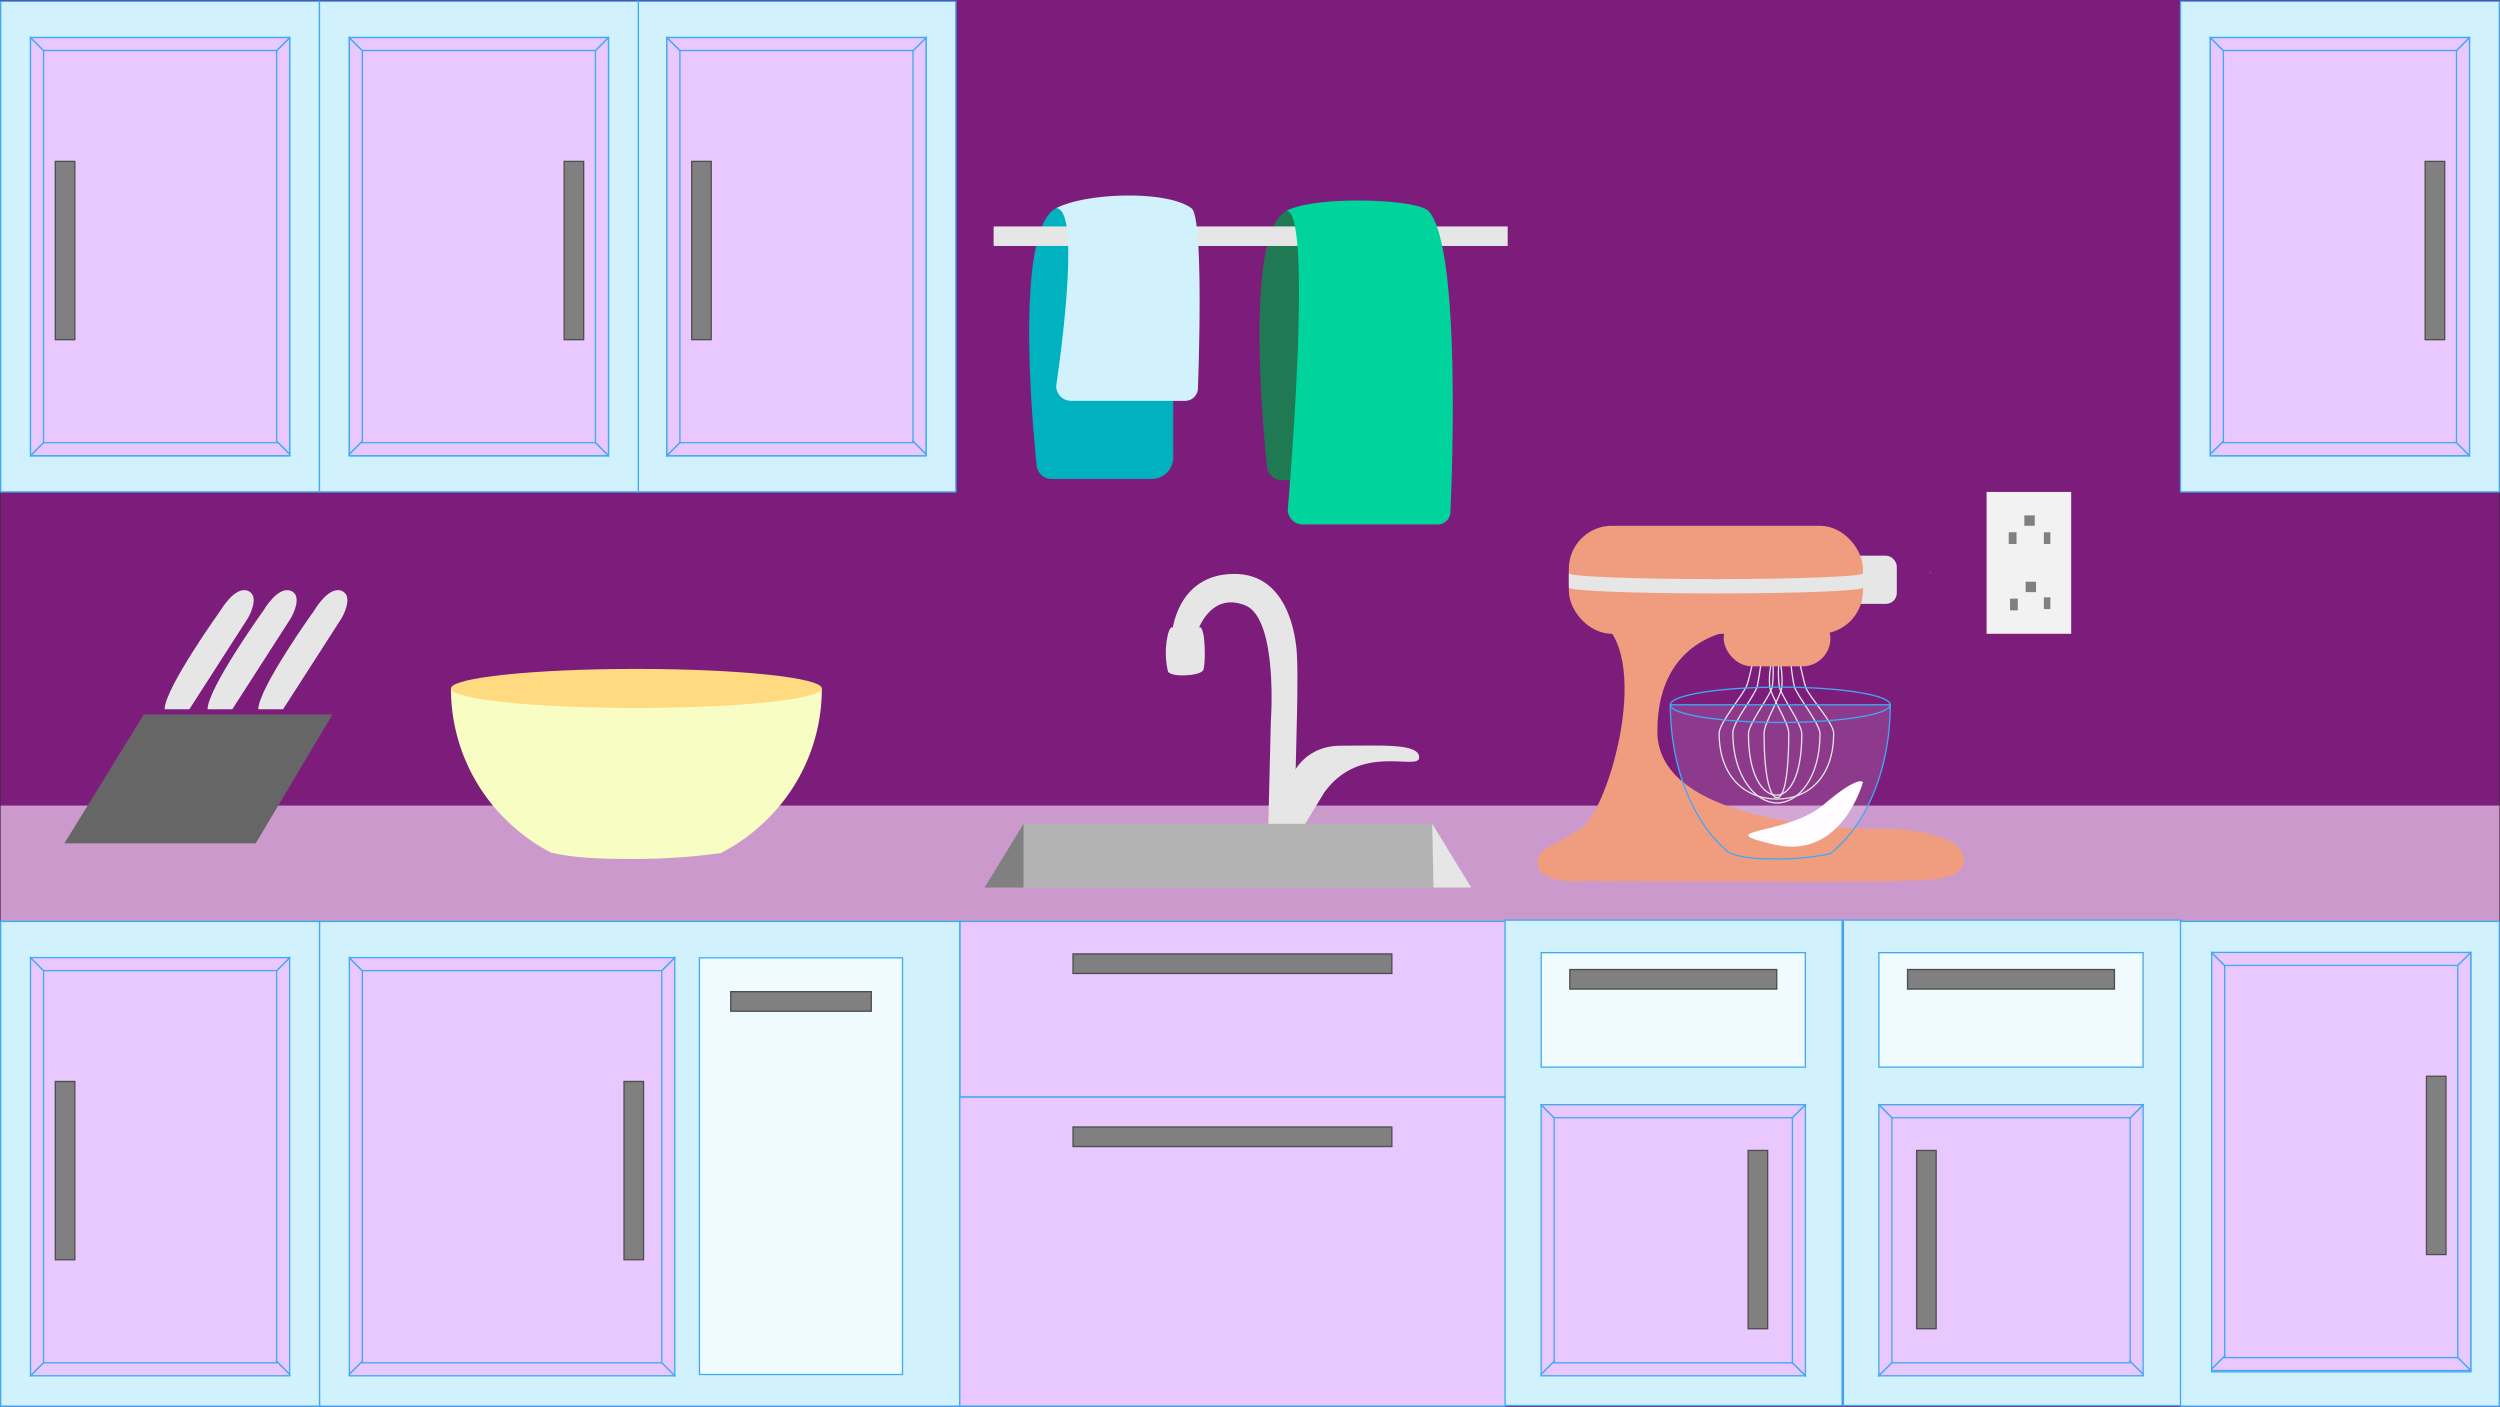 <svg xmlns="http://www.w3.org/2000/svg" viewBox="0 0 1921 1081"><rect x="0" y="0" width="1921" height="1081" fill="#333333" stroke="none"/><defs><style>.cls-1{isolation:isolate;}.cls-2{fill:#7c1d7c;}.cls-3{fill:#c9c;}.cls-4{fill:#1f7a53;}.cls-5{fill:#00b1c0;}.cls-19,.cls-6{fill:#d1f1fd;}.cls-24,.cls-6,.cls-7,.cls-8{stroke:#3fa9f5;}.cls-10,.cls-23,.cls-24,.cls-6,.cls-7,.cls-8{stroke-miterlimit:10;}.cls-11,.cls-7{fill:#e9c7ff;}.cls-8{fill:#f0fbff;}.cls-9{mix-blend-mode:multiply;}.cls-10,.cls-16{fill:gray;}.cls-10{stroke:#4d4d4d;}.cls-12{fill:#666;}.cls-13{fill:#e6e6e6;}.cls-14{fill:#f7fdc3;}.cls-15{fill:#b3b3b3;}.cls-17{fill:#f2f2f2;}.cls-18{fill:#00d49c;}.cls-20{fill:#ffda81;}.cls-21{fill:#fff;opacity:0.13;}.cls-22{fill:#f09d7f;}.cls-23,.cls-24{fill:none;}.cls-23{stroke:#e6e6e6;}.cls-25{fill:#fffdff;}</style></defs><title>bg1</title><g class="cls-1"><g id="Layer_2" data-name="Layer 2"><g id="Layer_5" data-name="Layer 5"><rect class="cls-2" x="0.5" width="1920" height="1081"/><rect class="cls-3" x="0.5" y="619" width="1920" height="89"/></g><g id="Layer_2-2" data-name="Layer 2"><path class="cls-4" d="M1062.06,369H984.92a11.42,11.42,0,0,1-11.42-11.42S953.5,180,988.5,162c15.56-8,90-6,90-6V352.56A16.44,16.44,0,0,1,1062.06,369Z"/><path class="cls-5" d="M885.06,368H807.92a11.42,11.42,0,0,1-11.42-11.42S776.5,178,811.5,160c15.56-8,90-6,90-6V351.56A16.44,16.44,0,0,1,885.06,368Z"/><rect class="cls-6" x="1156" y="707" width="259.5" height="373"/><rect class="cls-6" x="1416.5" y="707" width="259.5" height="373"/><rect class="cls-7" x="737.5" y="708" width="419" height="135"/><rect class="cls-6" x="245.5" y="708" width="492" height="372.5" transform="translate(983 1788.5) rotate(-180)"/><rect class="cls-8" x="1443.75" y="732" width="203" height="88"/><rect class="cls-6" x="0.5" y="1" width="245" height="377"/><rect class="cls-7" x="-37.67" y="89.95" width="321.34" height="199.1" transform="translate(-66.5 312.5) rotate(-90)"/><g class="cls-9"><polygon class="cls-7" points="212.55 38.95 212.55 339.05 222.55 349.05 222.55 28.95 212.55 38.95"/><polygon class="cls-7" points="222.55 28.83 23.45 28.83 23.45 28.95 33.45 38.95 33.45 38.83 212.55 38.83 212.55 38.95 222.55 28.95 222.55 28.83"/><polygon class="cls-7" points="212.55 339.05 212.55 340.17 33.45 340.17 33.45 340.05 23.45 350.05 23.45 350.17 222.55 350.17 222.55 349.05 212.55 339.05"/><polygon class="cls-7" points="33.45 38.95 23.45 28.95 23.45 350.05 33.45 340.05 33.45 38.95"/></g><rect class="cls-10" x="42.5" y="124" width="15" height="137"/><rect class="cls-6" x="0.5" y="708" width="245" height="372.5"/><rect class="cls-11" x="-37.67" y="796.95" width="321.34" height="199.1" transform="translate(-773.5 1019.5) rotate(-90)"/><g class="cls-9"><polygon class="cls-7" points="212.55 745.95 212.55 1046.05 222.55 1056.05 222.55 735.95 212.55 745.95"/><polygon class="cls-7" points="222.55 735.83 23.45 735.83 23.45 735.95 33.45 745.95 33.45 745.83 212.55 745.83 212.55 745.95 222.55 735.95 222.55 735.83"/><polygon class="cls-7" points="212.55 1046.05 212.55 1047.17 33.45 1047.17 33.45 1047.05 23.45 1057.05 23.45 1057.17 222.55 1057.17 222.55 1056.05 212.55 1046.05"/><polygon class="cls-7" points="33.45 745.95 23.45 735.95 23.45 1057.05 33.45 1047.05 33.45 745.95"/></g><rect class="cls-10" x="42.5" y="831" width="15" height="137"/><rect class="cls-6" x="489.5" y="1" width="245" height="377"/><rect class="cls-7" x="451.33" y="89.95" width="321.34" height="199.1" transform="translate(422.5 801.5) rotate(-90)"/><g class="cls-9"><polygon class="cls-7" points="701.55 38.95 701.55 339.05 711.55 349.05 711.55 28.95 701.55 38.95"/><polygon class="cls-7" points="711.55 28.83 512.45 28.83 512.45 28.95 522.45 38.95 522.45 38.83 701.55 38.83 701.55 38.95 711.55 28.95 711.55 28.83"/><polygon class="cls-7" points="701.55 339.05 701.55 340.17 522.45 340.17 522.45 340.05 512.45 350.05 512.45 350.17 711.55 350.17 711.55 349.05 701.55 339.05"/><polygon class="cls-7" points="522.45 38.95 512.45 28.95 512.45 350.05 522.45 340.05 522.45 38.95"/></g><rect class="cls-10" x="531.5" y="124" width="15" height="137"/><rect class="cls-6" x="245.5" y="1" width="245" height="377" transform="translate(736 379) rotate(-180)"/><rect class="cls-7" x="207.33" y="89.95" width="321.34" height="199.1" transform="translate(178.5 557.5) rotate(-90)"/><g class="cls-9"><polygon class="cls-7" points="278.45 38.95 278.45 339.05 268.45 349.05 268.45 28.95 278.45 38.95"/><polygon class="cls-7" points="268.45 28.83 467.55 28.83 467.55 28.95 457.55 38.95 457.55 38.83 278.45 38.83 278.45 38.95 268.45 28.95 268.45 28.83"/><polygon class="cls-7" points="278.45 339.05 278.45 340.17 457.55 340.17 457.55 340.05 467.55 350.05 467.55 350.17 268.45 350.17 268.45 349.05 278.45 339.05"/><polygon class="cls-7" points="457.55 38.95 467.55 28.95 467.55 350.05 457.55 340.05 457.55 38.95"/></g><rect class="cls-10" x="433.5" y="124" width="15" height="137" transform="translate(882 385) rotate(-180)"/><rect class="cls-6" x="1675.5" y="1" width="245" height="377" transform="translate(3596 379) rotate(-180)"/><rect class="cls-7" x="1637.33" y="89.95" width="321.34" height="199.1" transform="translate(1608.5 1987.5) rotate(-90)"/><g class="cls-9"><polygon class="cls-7" points="1708.45 38.95 1708.45 339.05 1698.45 349.05 1698.45 28.95 1708.45 38.95"/><polygon class="cls-7" points="1698.45 28.83 1897.55 28.83 1897.55 28.95 1887.55 38.95 1887.55 38.83 1708.45 38.83 1708.45 38.95 1698.45 28.95 1698.45 28.83"/><polygon class="cls-7" points="1708.45 339.05 1708.45 340.17 1887.55 340.17 1887.55 340.05 1897.55 350.05 1897.55 350.17 1698.45 350.17 1698.45 349.05 1708.45 339.05"/><polygon class="cls-7" points="1887.55 38.95 1897.55 28.95 1897.55 350.05 1887.55 340.05 1887.55 38.95"/></g><rect class="cls-10" x="1863.5" y="124" width="15" height="137" transform="translate(3742 385) rotate(-180)"/><rect class="cls-6" x="1675.5" y="708" width="245" height="372.5" transform="translate(3596 1788.5) rotate(-180)"/><rect class="cls-7" x="1638.33" y="793.95" width="321.34" height="199.1" transform="translate(905.5 2692.5) rotate(-90)"/><g class="cls-9"><polygon class="cls-7" points="1709.45 741.95 1709.45 1042.05 1699.45 1052.05 1699.45 731.95 1709.45 741.95"/><polygon class="cls-7" points="1699.45 731.83 1898.55 731.83 1898.55 731.95 1888.55 741.95 1888.55 741.83 1709.45 741.83 1709.45 741.95 1699.45 731.95 1699.45 731.83"/><polygon class="cls-7" points="1709.45 1042.05 1709.45 1043.17 1888.55 1043.17 1888.55 1043.05 1898.55 1053.05 1898.55 1053.17 1699.45 1053.17 1699.45 1052.05 1709.45 1042.05"/><polygon class="cls-7" points="1888.55 741.95 1898.55 731.95 1898.55 1053.05 1888.55 1043.05 1888.55 741.95"/></g><rect class="cls-10" x="1864.5" y="827" width="15" height="137" transform="translate(3744 1791) rotate(-180)"/><rect class="cls-11" x="232.8" y="771.47" width="321.34" height="250.05" transform="translate(-503.03 1289.97) rotate(-90)"/><g class="cls-9"><polygon class="cls-7" points="278.45 745.95 278.45 1046.05 268.45 1056.05 268.45 735.95 278.45 745.95"/><polygon class="cls-7" points="268.45 735.83 518.5 735.83 518.5 735.95 508.5 745.95 508.5 745.83 278.45 745.83 278.45 745.95 268.45 735.95 268.45 735.83"/><polygon class="cls-7" points="278.45 1046.05 278.45 1047.17 508.5 1047.17 508.5 1047.05 518.5 1057.05 518.5 1057.17 268.45 1057.17 268.45 1056.05 278.45 1046.05"/><polygon class="cls-7" points="508.5 745.95 518.5 735.95 518.5 1057.05 508.5 1047.05 508.5 745.95"/></g><rect class="cls-10" x="479.5" y="831" width="15" height="137" transform="translate(974 1799) rotate(-180)"/><rect class="cls-8" x="455.39" y="818.06" width="320.17" height="156.05" transform="translate(-280.61 1511.56) rotate(-90)"/><rect class="cls-10" x="608" y="715.5" width="15" height="108" transform="translate(1385 154) rotate(90)"/><rect class="cls-11" x="1181.58" y="851.47" width="208.34" height="203.05" transform="translate(332.75 2238.75) rotate(-90)"/><g class="cls-9"><polygon class="cls-7" points="1194.22 858.95 1194.22 1046.05 1184.22 1056.05 1184.22 848.95 1194.22 858.95"/><polygon class="cls-7" points="1184.22 848.83 1387.28 848.83 1387.28 848.95 1377.28 858.95 1377.28 858.83 1194.22 858.83 1194.22 858.95 1184.22 848.95 1184.22 848.83"/><polygon class="cls-7" points="1194.22 1046.05 1194.22 1047.17 1377.28 1047.17 1377.28 1047.05 1387.28 1057.05 1387.28 1057.17 1184.22 1057.17 1184.22 1056.05 1194.22 1046.05"/><polygon class="cls-7" points="1377.28 858.95 1387.28 848.95 1387.28 1057.05 1377.28 1047.05 1377.28 858.95"/></g><rect class="cls-10" x="1343.28" y="884" width="15" height="137" transform="translate(2701.55 1905) rotate(-180)"/><rect class="cls-10" x="1537.75" y="673" width="15" height="159" transform="translate(2297.75 -792.75) rotate(90)"/><rect class="cls-7" x="737.5" y="843" width="419" height="237.5"/><rect class="cls-8" x="1184.25" y="732" width="203" height="88"/><rect class="cls-10" x="1278.25" y="673" width="15" height="159" transform="translate(2038.25 -533.25) rotate(90)"/><rect class="cls-10" x="939.5" y="618" width="15" height="245" transform="translate(1687.5 -206.5) rotate(90)"/><rect class="cls-10" x="939.5" y="751" width="15" height="245" transform="translate(1820.5 -73.5) rotate(90)"/><rect class="cls-11" x="1441.08" y="851.47" width="208.34" height="203.05" transform="translate(592.25 2498.25) rotate(-90)"/><g class="cls-9"><polygon class="cls-7" points="1636.78 858.95 1636.78 1046.05 1646.78 1056.05 1646.78 848.95 1636.78 858.95"/><polygon class="cls-7" points="1646.78 848.83 1443.72 848.83 1443.72 848.95 1453.72 858.95 1453.72 858.83 1636.78 858.83 1636.78 858.95 1646.78 848.95 1646.78 848.83"/><polygon class="cls-7" points="1636.78 1046.05 1636.78 1047.17 1453.72 1047.17 1453.72 1047.05 1443.72 1057.05 1443.72 1057.17 1646.78 1057.17 1646.78 1056.05 1636.78 1046.05"/><polygon class="cls-7" points="1453.72 858.95 1443.72 848.95 1443.72 1057.05 1453.72 1047.05 1453.72 858.95"/></g><rect class="cls-10" x="1472.72" y="884" width="15" height="137"/><polygon class="cls-12" points="49.5 648 196.5 648 255.5 549 110.5 549 49.5 648"/><path class="cls-13" d="M159.5,545h19l45-70s10-17,0-21-21,15-21,15S159.5,529,159.5,545Z"/><path class="cls-13" d="M198.5,545h19l45-70s10-17,0-21-21,15-21,15S198.5,529,198.5,545Z"/><path class="cls-13" d="M126.5,545h19l45-70s10-17,0-21-21,15-21,15S126.5,529,126.5,545Z"/><path class="cls-14" d="M346.5,529a141,141,0,0,0,43.91,102.48,143,143,0,0,0,33.08,23.67c21,4.84,43.17,4.84,68,4.84a485.75,485.75,0,0,0,62.31-4.48,143,143,0,0,0,34.35-24.59A140.93,140.93,0,0,0,631.5,529Z"/><path class="cls-13" d="M900.5,482c4,1,12,3,21,0,5.11-1.7,5,30,3,33-2.23,4.47-24.65,5.71-27,1C893.5,500,897.5,482,900.5,482Z"/><path class="cls-13" d="M900.5,487h19s9.25-32.67,37-22c26,10,20,90,20,90l-2,82h20l2-83s1-36,0-52-8-61-48-61C903.5,441,900.5,487,900.5,487Z"/><path class="cls-13" d="M991.5,599s8-26,39-26,60-2,60,9-45-12-73,27l-17,28H986.75Z"/><polygon class="cls-15" points="1130.5 682 756.5 682 786.5 633 1100.5 633 1130.5 682"/><polygon class="cls-16" points="786.5 633 786.5 682 756.5 682 786.5 633"/><polygon class="cls-13" points="1100.5 633 1101.5 682 1130.5 682 1100.5 633"/><rect class="cls-13" x="763.5" y="174" width="395" height="15"/><rect class="cls-17" x="1526.5" y="378" width="65" height="109"/><rect class="cls-16" x="1543.5" y="409" width="6" height="9"/><rect class="cls-16" x="1570.5" y="409" width="5" height="9"/><rect class="cls-16" x="1555.5" y="396" width="8" height="8"/><rect class="cls-16" x="1544.5" y="460" width="6" height="9"/><rect class="cls-16" x="1570.5" y="459" width="5" height="9"/><rect class="cls-16" x="1556.5" y="447" width="8" height="8"/><path class="cls-13" d="M1482.55,440c.62.16,1,.33,1,.5V440Z"/><path class="cls-18" d="M988.5,162c23-12,100.3-9,109,0,27,28,17,231.13,17,231.13a9.87,9.87,0,0,1-9.87,9.88H1001a11.45,11.45,0,0,1-11.45-11.45S1009.5,162,988.5,162Z"/><path class="cls-19" d="M811.5,160c23-12,85-14,104,0,10.09,7.43,5,138.13,5,138.13a9.88,9.88,0,0,1-9.87,9.88H823a11.45,11.45,0,0,1-11.45-11.45S832.5,160,811.5,160Z"/><ellipse class="cls-20" cx="489" cy="529" rx="142.5" ry="15"/><path class="cls-21" d="M1283.5,541.56c0,36.6,10,69.19,26,92.66a96.91,96.91,0,0,0,19.62,21.4c12.45,4.38,25.6,4.38,40.32,4.38a191.14,191.14,0,0,0,36.95-4.05,96.93,96.93,0,0,0,20.37-22.23c15.87-23.43,25.7-55.81,25.7-92.16Z"/><rect class="cls-13" x="1420.5" y="427" width="37" height="37" rx="8.33" ry="8.33"/><rect class="cls-22" x="1205.5" y="404" width="226" height="83" rx="33.11" ry="33.11"/><path class="cls-23" d="M1384.5,564c0,33.41-9.84,47-19.5,47s-21.5-13.59-21.5-47c0-8.35,17.49-29.81,18.38-37,2.66-21.71-4.12-37,3.12-37s-.53,15.24,2.12,37C1368,534.19,1384.5,555.65,1384.5,564Z"/><path class="cls-23" d="M1374.5,563.5c0,33.41-3.75,49.5-9,49.5s-10-16.09-10-49.5c0-8.13,13.25-28.88,13.71-36,1.42-22-8.18-37.54-4.21-37.54s-6.69,15.24-5.25,37C1360.23,534.19,1374.5,555.15,1374.5,563.5Z"/><path class="cls-23" d="M1398.5,564c0,33.41-16.43,53-33,53s-34-20.59-34-54c0-8.35,17.34-28.81,18.86-36,4.55-21.71,2.22-37,14.64-37s9.09,15.24,13.64,37C1380.16,534.19,1398.5,555.65,1398.5,564Z"/><path class="cls-23" d="M1409,563.5c0,33.41-19.2,50.5-43.5,50.5s-44.5-17.09-44.5-50.5c0-8.35,19.27-30.26,21.5-37.5,6.68-21.71,4.27-36,22.5-36s15.82,16.29,22.5,38C1389.73,535.24,1409,555.15,1409,563.5Z"/><path class="cls-13" d="M1206.2,440h-.7v.5C1205.5,440.33,1205.74,440.16,1206.2,440Z"/><path class="cls-13" d="M1431.5,440.5c0,2.49-50.59,4.5-113,4.5s-113-2-113-4.5V451h.7c-.46.16-.7.33-.7.5,0,2.49,50.59,4.5,113,4.5s113-2,113-4.5c0-.17-.24-.34-.7-.5h.7Z"/><path class="cls-22" d="M1343.5,483s-70-1-70,79,184,75,184,75,47,3,51,20c4.72,20.07-24,19-51,20s-241,0-241,0-35,3-35-14c0-12,10.58-11.73,33-26,22-14,57-137,12-162S1343.5,483,1343.5,483Z"/><ellipse class="cls-24" cx="1368" cy="541.56" rx="84.5" ry="13.56"/><path class="cls-24" d="M1283.5,541.56c0,36.6,10,69.19,26,92.66a96.91,96.91,0,0,0,19.62,21.4c12.45,4.38,25.6,4.38,40.32,4.38a191.14,191.14,0,0,0,36.95-4.05,96.93,96.93,0,0,0,20.37-22.23c15.87-23.43,25.7-55.81,25.7-92.16Z"/><rect class="cls-22" x="1324.5" y="469" width="82" height="43" rx="21.5" ry="21.5"/><path class="cls-25" d="M1431.5,601s-16,60-68,48,10-7,37.5-30.5S1431.5,601,1431.5,601Z"/></g></g></g></svg>